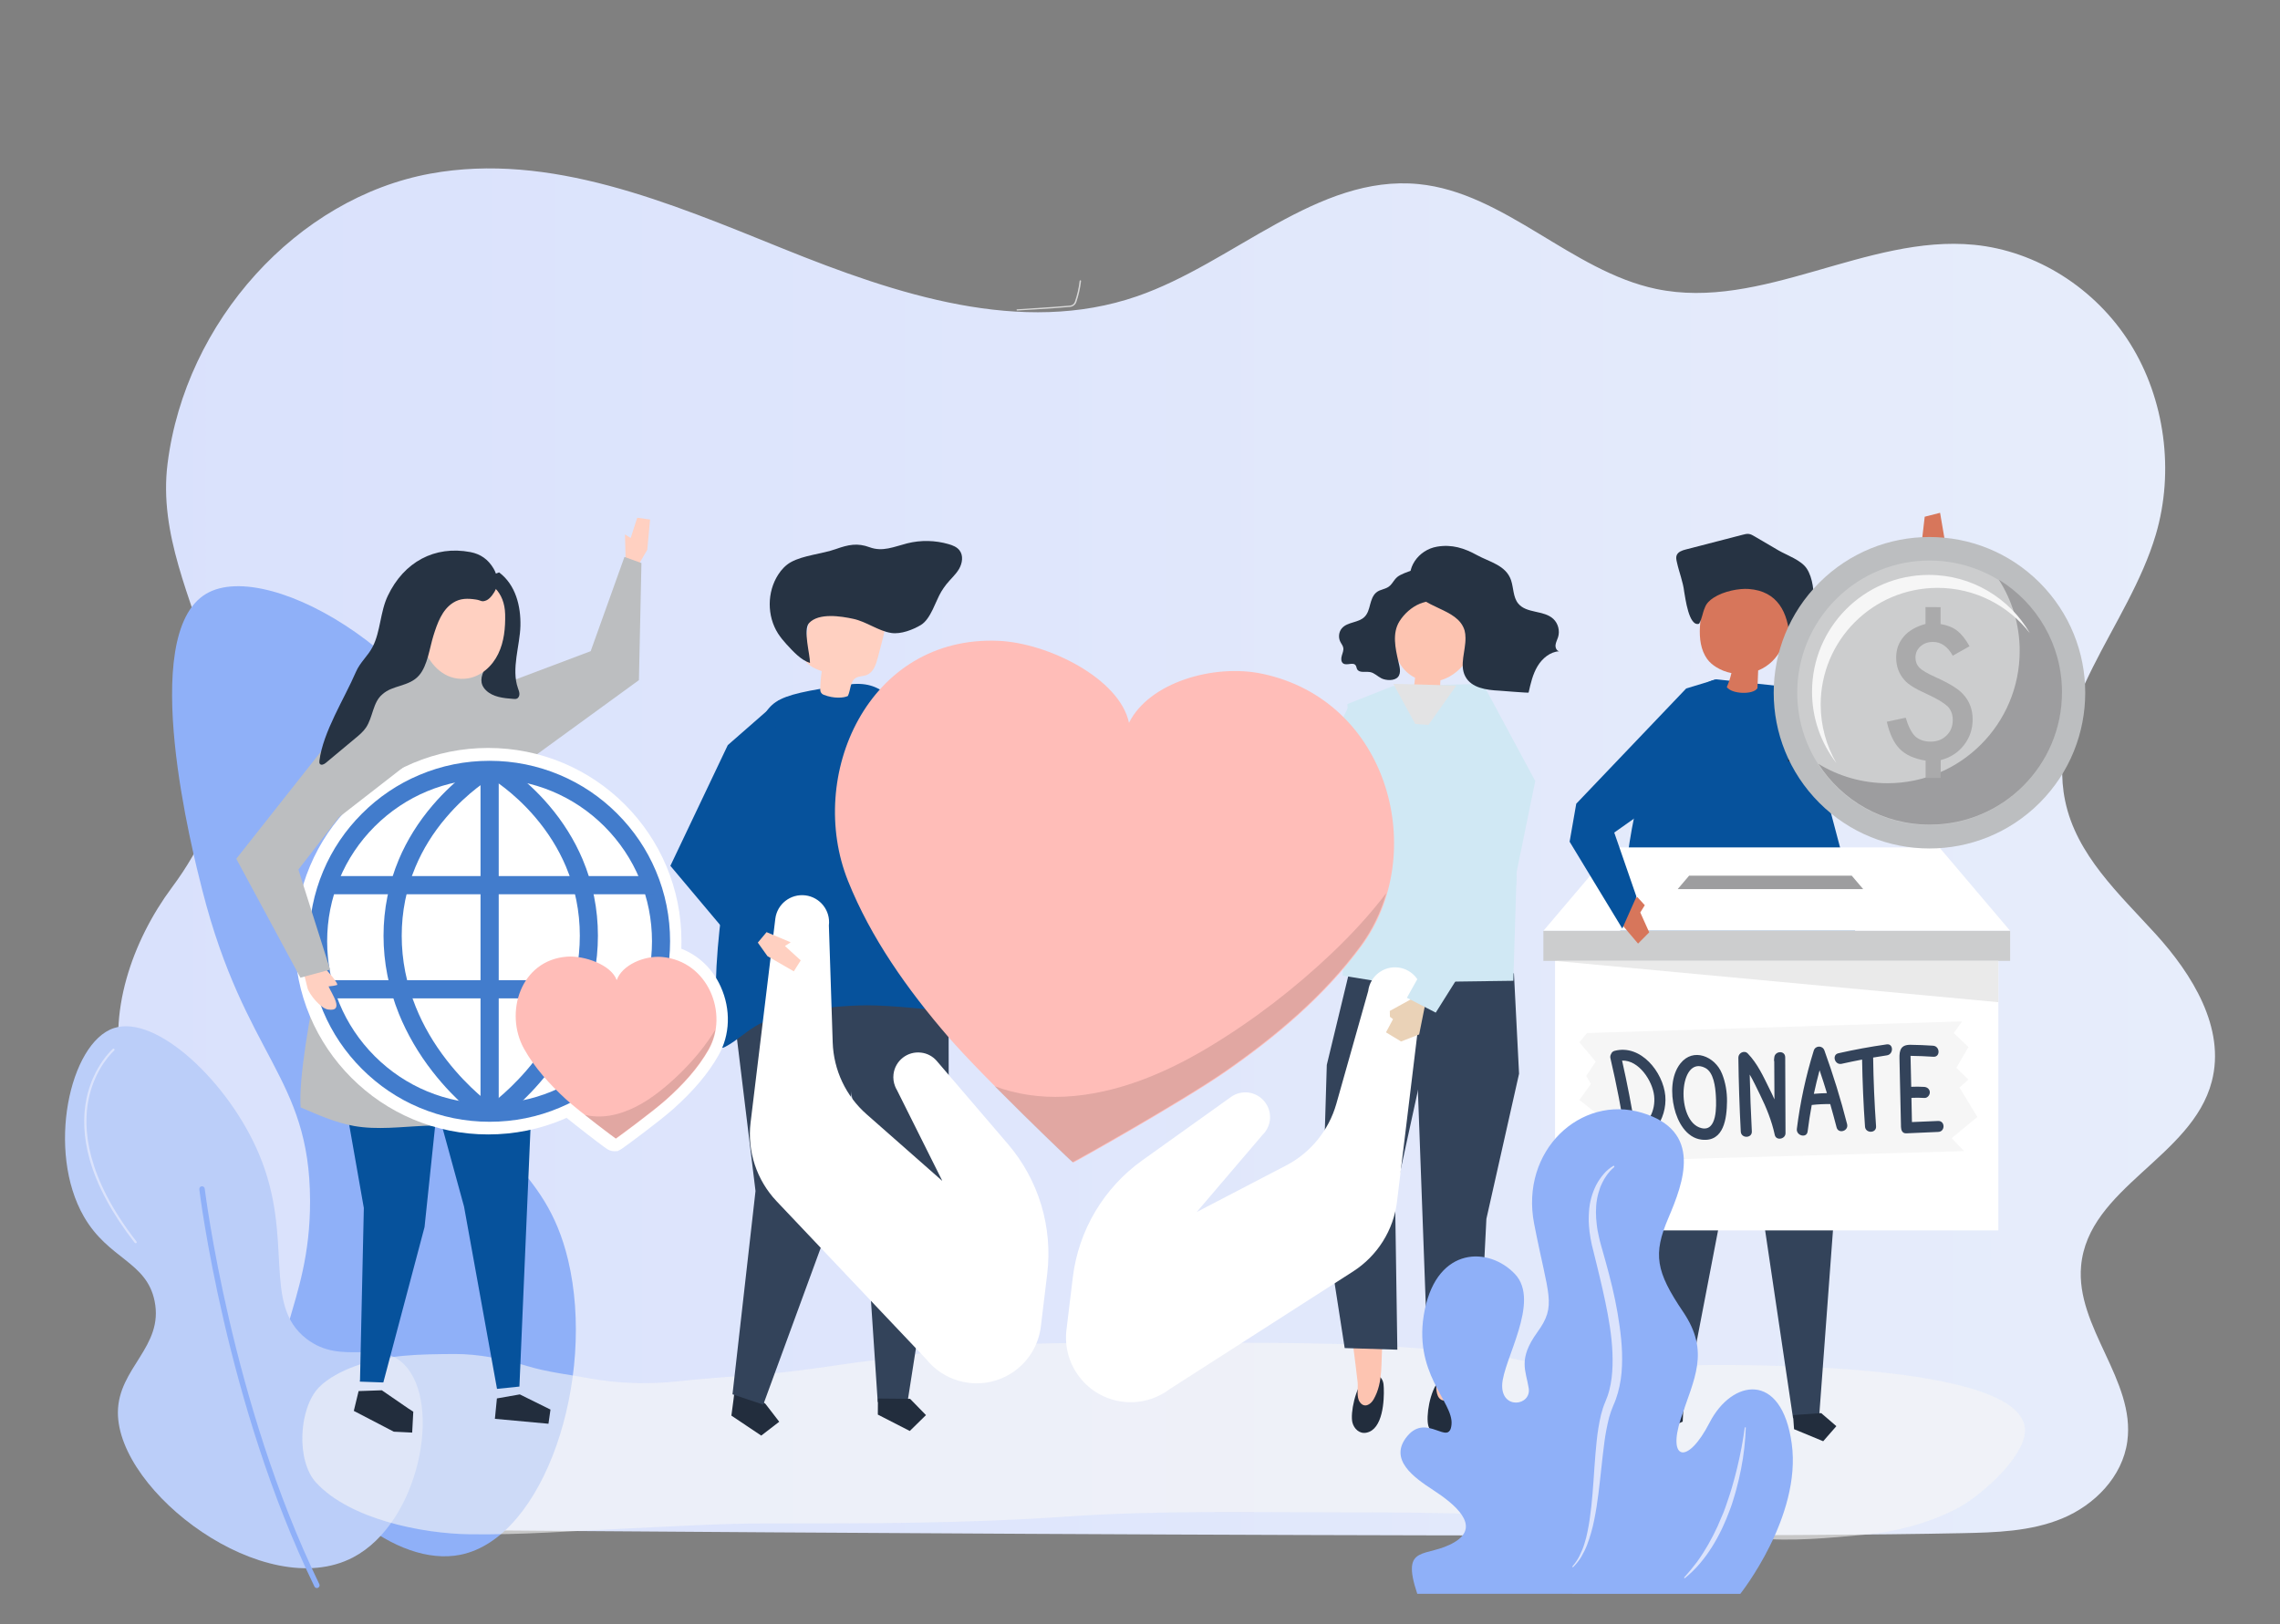<?xml version="1.0" encoding="utf-8"?>
<!-- Generator: Adobe Illustrator 27.0.1, SVG Export Plug-In . SVG Version: 6.00 Build 0)  -->
<svg version="1.1" id="Layer_1" xmlns="http://www.w3.org/2000/svg" xmlns:xlink="http://www.w3.org/1999/xlink" x="0px" y="0px"
	 viewBox="0 0 2268.5 1616.4" style="enable-background:new 0 0 2268.5 1616.4;" xml:space="preserve">
<rect x="0" y="0" width="2268.5" height="1616.4" fill="#808080" stroke="none"/>
<style type="text/css">
	.st0{fill:url(#SVGID_1_);}
	.st1{fill:#8FB0F8;}
	.st2{fill:#BBCEF9;}
	.st3{fill:#DBE3FC;}
	.st4{opacity:0.6;}
	.st5{fill:#F6F6F6;}
	.st6{fill:#FFD0C1;}
	.st7{fill:#BCBEC0;}
	.st8{fill:#EAD2B7;}
	.st9{fill:#33435A;}
	.st10{fill:#222D3D;}
	.st11{fill:#06529C;}
	.st12{fill:#D7765B;}
	.st13{fill:#263343;}
	.st14{fill:#FDC4B1;}
	.st15{fill:#D0E8F4;}
	.st16{fill:#E3E3E4;}
	.st17{fill:#FFFFFF;}
	.st18{fill:#CCCDCE;}
	.st19{fill:#9D9D9F;}
	.st20{fill:#EAEAEA;}
	.st21{fill:#FFBDB8;}
	.st22{opacity:0.12;}
	.st23{fill:#272426;}
	.st24{fill:#AAAAAB;}
	.st25{fill:#427CCC;}
	.st26{opacity:0.69;}
</style>
<linearGradient id="SVGID_1_" gradientUnits="userSpaceOnUse" x1="117.677" y1="2055.243" x2="2203.865" y2="2055.243" gradientTransform="matrix(1 0 0 -1 0 2903.064)">
	<stop  offset="0" style="stop-color:#D9E1FC"/>
	<stop  offset="1" style="stop-color:#E7EDFB"/>
</linearGradient>
<path class="st0" d="M2144.8,929.5c-36.2-39.8-79-78.7-90.1-132.7c-19.3-93.5,63.2-173.3,90.2-264.7c18.7-63.2,9-135.1-25.5-190.2
	s-93.3-92.3-155.3-98.3c-106.8-10.4-211.2,66-316.4,43.9c-84.2-17.7-150.8-95.9-236.2-104.3c-100.6-9.9-184,78.4-280.1,111.6
	c-114.9,39.7-239.5-1.8-352.4-47.4S547.2,151,428.1,172.8c-132.5,24.3-243.7,147-261.4,288.7c-17.6,140.4,129.8,253.1,4.3,421.7
	c-39.2,52.7-65.3,126-47.9,190.6c16.8,62.8,88.5,102.4,89,167.7c0.4,51.5-45.3,92.5-49,143.9c-3.2,44.1,26.7,84.8,63.4,105.7
	s79.2,26,120.6,30.7c0,0,1274.8,10.9,1604.6,3.9c33.9-0.7,68.6-1.6,100.2-14.7c31.6-13.1,59.9-41.1,64.7-76.8
	c8.2-60.7-51.5-113.4-46-174.4c7-78,110.3-108,130-183.5C2214.6,1023,2181,969.3,2144.8,929.5z"/>
<path class="st1" d="M458,1547.2c-63.9,12.8-145.4-56.9-171.7-132.9c-27-78.3,22.5-111.1,22.2-219.7
	c-0.4-123.4-64.6-142-107.1-308.3c-9.6-37.5-65-254.7,3.7-295.4c63.5-37.6,242,70.4,273.3,208.6c22.3,98.6-46.6,140-20.3,254.8
	c23.1,100.8,83.8,102.2,107.1,199.4C593.4,1371.9,541.9,1530.4,458,1547.2z"/>
<path class="st2" d="M351.1,1549.9c66.3-34.6,89-153.2,51.3-191.8c-25.5-26.1-62,1.3-97.3-25.7c-45-34.5-11.9-99.5-47.3-183.7
	c-30.1-71.7-102.3-139.6-144.5-125.6c-44.2,14.6-67.4,122.7-29.7,187.8c24.5,42.3,62.1,44.4,70.2,83.7
	c9.4,45.7-36.2,66.5-36.5,110.8C116.9,1484.9,263.3,1595.6,351.1,1549.9z"/>
<path class="st1" d="M315.3,1580.3c0.4,0,0.8-0.1,1.2-0.3c1.3-0.7,1.9-2.3,1.2-3.6l0,0c-87.9-181.2-113.7-391.4-114-393.5
	c-0.2-1.5-1.5-2.5-3-2.4s-2.5,1.5-2.4,3l0,0c0.2,2.1,26.1,213.2,114.5,395.2C313.3,1579.7,314.2,1580.3,315.3,1580.3z"/>
<path class="st3" d="M134.8,1237.1c-0.3,0-0.6-0.2-0.8-0.4c-22.4-28.8-37.5-56.8-44.9-83.3c-5.9-21.3-6.9-41.6-3-60.4
	c6.8-32.1,25.9-49,26.1-49.2c0.4-0.4,1.1-0.3,1.5,0.1c0.4,0.4,0.3,1.1-0.1,1.5c-0.2,0.2-18.9,16.7-25.4,48.2
	c-6,29.1-2.7,77.3,47.6,141.9c0.4,0.5,0.3,1.1-0.2,1.5c0,0,0,0,0,0C135.3,1237,135.1,1237.1,134.8,1237.1z"/>
<g class="st4">
	<path class="st5" d="M1087,1336.3c-50.2,0.2-100.4,1.4-150.5,7.2c-18.9,2.2-37.4,7-56.3,8.9c-37.8,3.9-75,11.1-112.9,14.4
		c-30.6,2.7-61.3,4.3-91.7,7.7c-28.6,3.2-60.2,2.5-88.6-2.8c-21-3.9-42.1-6.1-62.7-12.4c-23.1-7-48.2-12-72.2-11.9
		c-34.3,0.3-67.7,0.3-100.5,12.7c-11.5,4.3-25.6,11.5-34.4,20.6c-20,20.9-22.7,73-2.7,94.7c33.7,36.5,105.6,50.8,152.8,51.4
		c51.7,0.7,102-3.3,153.8-5.6c48.2-2.2,96.2-5.3,144.4-5.2c98.5,0.2,197,0,295.4-6.8c92.4-6.4,185-4.2,277.6-4.2
		c94.9,0,189.2,0.8,283.5,13.9c41.1,5.7,82.9,7.7,124.2,11.7c37,3.6,72.5-0.1,109.3-3.4c30.9-2.8,61.6-11,89.7-25
		c22.2-11,61.9-45.4,68.7-71.8c19.1-73.9-269.4-72.2-313.7-72c-49.6,0.2-99.5,1.9-149-0.1c-20.8-0.8-41.3-5.1-61.7-9.7
		c-20.2-4.6-40.6-3.4-61.2-5.4c-85.6-8.1-171.4-6.9-257.3-6.9C1142.9,1336.5,1115,1336.2,1087,1336.3z"/>
</g>
<g>
	<g>
		<polygon class="st6" points="644,547.1 646.8,517 634,515.2 627.5,535.4 621.8,531.8 622.5,557.9 635.6,561.5 		"/>
		<polygon class="st7" points="453.5,698.6 587.7,648 621.3,554.2 638.2,560.3 635.7,676.8 510.1,768.2 		"/>
	</g>
	<g id="XMLID_132_">
		<polygon class="st8" points="1170.9,804.6 1169.4,819.7 1141.7,825.9 1128,812.3 1130.2,794.9 1145,796 1146,792.2 1151.2,789.7 
					"/>
	</g>
	<g>
		<g>
			<g>
				<polygon class="st9" points="1821.4,1038.8 1827.3,1176.1 1810,1409.4 1784,1411.3 1752.5,1199.3 1708.9,1020 				"/>
				<polygon class="st10" points="1785,1422.2 1814,1434.2 1827.1,1419.2 1812,1406.2 1784,1408.2 				"/>
			</g>
			<g>
				<polygon class="st9" points="1637.7,990.3 1632,1094 1648.9,1402.5 1674.9,1403.8 1713.8,1201.5 1748.2,979.6 				"/>
				<polygon class="st10" points="1674.2,1414.7 1645.4,1427.4 1632,1412.6 1646.8,1399.3 1674.9,1400.7 				"/>
			</g>
			<g>
				<path class="st11" d="M1788.8,684.7l-81.1-8.7c0,0-45.1,4.8-75.7,112c-17,59.6-22.2,153.5-23.5,225.1c1.9,10.2,13,55,60.1,47.4
					c80.8-13,123.8-26.1,159-19.5c30,6.5,27.4-34.8,24.1-66.2l-11.9-97.4L1788.8,684.7z"/>
			</g>
			<g>
				<path class="st12" d="M1773.1,583.7c-20.4-4.5-41.5-8.5-61.9-4.5c-4.5,0.9-9.3,2.4-11.7,6.3c-0.9,1.5-1.4,3.2-1.9,4.9
					c-5.2,19.2-11.7,47.6,0.9,65.3c2.4,3.4,5.6,6,9.1,8.2c4.6,2.9,9.8,4.9,15.1,5.9c-1.1,4.8-2.6,9.4-4.6,13.9
					c4.7,7.1,26.5,7.9,30.5,1.1c0.2-5.9,0.5-11.7,0.7-17.6c2.7-1.1,5.2-2.4,7.6-4c9.3-6.1,15.5-15.5,19-25.9
					c3.9-11.4,9.4-22.2,12.9-33.7c1.3-4.2,2.3-9,0.1-12.8c-2.4-4.1-7.5-5.4-12-6.5C1775.7,584.3,1774.4,584,1773.1,583.7z"/>
				<path class="st13" d="M1705.1,594.7c10.1-6.5,25.3-9.3,34.8-8.6c28.7,2.1,39.2,23.2,40.8,49.6c7.9-10.1,22.8-22.7,23.7-35.6
					c0.7-10.6-0.7-25-6.7-34.2c-5.6-8.6-19.8-13.3-28.2-18.2c-8-4.7-15.9-9.4-23.9-14c-1.7-1-3.4-2-5.2-2.3
					c-2.2-0.4-4.5,0.2-6.7,0.8c-18.8,4.9-37.6,9.7-56.4,14.6c-3.6,0.9-7.7,2.3-9.1,5.8c-0.8,2.1-0.3,4.5,0.2,6.7
					c2.1,9.8,6.2,19.7,7.3,29.6c1.1,5.7,4.6,35.2,14.8,31.8c3-4.9,3.4-10.9,5.8-16.1C1697.7,600.6,1701,597.3,1705.1,594.7z"/>
			</g>
		</g>
	</g>
	<g id="XMLID_113_">
		<g id="XMLID_115_">
			<g id="XMLID_129_">
				<g id="XMLID_131_">
					<path class="st10" d="M1431.8,1373.9c2.8-3,6-4.7,9.7-4.1c3.5,0.6,6.7,2.9,8.1,6.1c1,2.2,1.2,4.6,1.4,7
						c1,12.2,0.9,41.3-15.4,45.5c-6.9,1.8-12.5-3.1-14.4-9.3C1418.5,1409.7,1422.6,1384,1431.8,1373.9z"/>
				</g>
				<g id="XMLID_130_">
					<path class="st14" d="M1426,1189.2l0.9,74.7c-1,33.2,4.2,66.5,3.2,99.7c-0.2,7.6-2.2,15.7-0.3,23.2c1.9,7.4,7.9,8.7,14.1,5
						c8.3-5,6.9-16.7,8.3-25.3c3.8-23.5,8.2-46.9,12.2-70.3c1.9-11.5-2.1-27.6-1.2-39.3l12.1-62.6L1426,1189.2z"/>
				</g>
			</g>
			<g id="XMLID_128_">
				<polygon class="st9" points="1511.4,1068.5 1478.9,1212.9 1472,1349.2 1420.4,1348.1 1406.4,966.7 1506.3,968.5 				"/>
			</g>
			<g id="XMLID_123_">
				<g id="XMLID_125_">
					<g id="XMLID_127_">
						<path class="st10" d="M1358.1,1371.1c2.9-2.9,6.2-4.4,9.8-3.6c3.5,0.8,6.5,3.3,7.8,6.6c0.9,2.2,1,4.7,1.1,7
							c0.5,12.3-0.8,41.4-17.3,44.6c-6.9,1.4-12.3-3.9-13.9-10.1C1343.3,1406.3,1348.5,1380.8,1358.1,1371.1z"/>
					</g>
					<g id="XMLID_126_">
						<path class="st14" d="M1385.3,1199.6l-4.4,74.6c-0.4,20.7-3.1,41.3-5.3,61.9c-2,19.1,1.1,39-8.9,56.4
							c-3.1,5.5-9.5,9.1-13.9,2.5c-3.4-5.1-1.4-13.6-2-19.4c-2.7-23.6-6-47.2-8.8-70.8c-1.4-11.6,3.4-27.5,3-39.2l-9.1-63.1
							L1385.3,1199.6z"/>
					</g>
				</g>
				<g id="XMLID_124_">
					<polygon class="st9" points="1320.1,1059.7 1315.9,1199.8 1337.9,1341.5 1390.3,1343.1 1388,1189.7 1415.7,1062.5 1425,979.3 
						1341.9,969.5 					"/>
				</g>
			</g>
			<g id="XMLID_122_">
				<polygon class="st15" points="1385.9,682.7 1475.5,680.5 1527.5,777.2 1509,867.7 1505.7,976 1377.9,977.7 1335.8,970.9 
					1347,855.2 1340.6,700.6 				"/>
			</g>
			<g id="XMLID_121_">
				<polygon class="st15" points="1371.8,746.3 1339.4,845.5 1291.1,862.9 1159,827.3 1176.8,799.8 1293,803.6 1340.8,704.9 				"/>
			</g>
			<g id="XMLID_116_">
				<g id="XMLID_120_">
					<path class="st14" d="M1391.5,607.6c13.5-39.3,65.4-24.6,76,10.4c7,22.8-10.6,52.4-34.3,59c-0.1,0.9-0.2,1.7-0.2,2.4
						c0,3.7-0.5,7.3-1,10.9c-0.2,1.4-20.9-2.6-23.2-3.1c-0.8-0.2-1.7-0.4-2.1-1.1c-0.8-1.3,0.5-5.1,0.7-6.6c0.2-1.7,0.4-3.4,0.5-5.1
						c-11.7-5.7-19-17.8-21.1-30.2C1384.8,632,1387.4,619.4,1391.5,607.6z"/>
				</g>
				<g id="XMLID_117_">
					<g id="XMLID_119_">
						<path class="st13" d="M1425.3,572.1c2.8,2.8,3.9,6.8,4.7,10.5c0.5,2.3,0.9,4.6,0.4,6.8c-1.9,8.9-10.8,8.5-17.6,11.3
							c-8.4,3.5-15.7,10.1-20.4,17.6c-7.4,11.8-4.1,26.9-1.1,39.9c1.1,4.6,3.2,11.4-0.4,15.5c-3.6,4.1-11.9,3.5-16.3,1.4
							c-3.9-1.9-7.2-5.6-11.5-6.3c-4.6-0.8-10.8,1.2-12.9-3c-0.6-1.2-0.6-2.6-1.4-3.7c-2.5-3.6-8.8,0.6-12.4-1.9
							c-2.2-1.6-2.2-4.9-1.4-7.6c0.7-2.6,2-5.3,1.5-8c-0.4-2.3-2.1-4.1-3.1-6.3c-2-4.2-1.3-9.6,1.7-13.1c5.6-6.5,16.6-5.3,22.6-11.4
							c3.2-3.2,4.4-7.8,5.5-12.2c1.2-4.4,2.6-9,6-11.9c4.2-3.7,10.2-3,14.3-7.4c2.4-2.5,4-5.9,6.7-8.1c3.6-2.9,10.5-5.2,15-6.7
							C1412.2,565.3,1420.1,566.8,1425.3,572.1z"/>
					</g>
					<g id="XMLID_118_">
						<path class="st13" d="M1458.1,634.8c0.2,12.9-6.2,26.9-0.2,38.3c6,11.5,21,13.6,33.8,14.2c2.1,0.1,29,2.4,29.2,1.9
							c2-9,4.1-18.2,8.8-26.1c4.7-7.9,12.6-14.5,21.6-15c-2.6-0.5-3.9-3.6-3.6-6.3c0.3-2.7,1.7-5.1,2.5-7.7c2-6.3,0.1-13.7-4.7-18.2
							c-9.5-8.9-26.8-5.2-35-15.4c-5.1-6.3-4.5-15.5-7.1-23.2c-5.1-14.9-21.5-18.1-33.7-24.8c-12.9-7.1-25.1-11-39.9-8.5
							c-18.5,3.1-32.2,21.9-25.1,39.6c9.1,22.7,45.6,20.7,52.5,43.8C1457.8,629.6,1458.1,632.2,1458.1,634.8z"/>
					</g>
				</g>
			</g>
		</g>
		<g id="XMLID_114_">
			<polygon class="st16" points="1449,682.2 1421.2,721.4 1408.1,720.4 1386.3,680.5 			"/>
		</g>
	</g>
	<g>
		<polygon class="st10" points="729.8,1392.8 727.7,1408.7 757.4,1428.6 775.3,1414.8 761.5,1396.9 731.8,1377 		"/>
		<g>
			<polygon class="st9" points="728.8,1387.5 751.7,1185.2 724.1,958.6 730.3,910.5 853.4,905.8 857.8,984.2 837.2,1185.5 
				759.4,1397.8 			"/>
		</g>
		<g>
			<polygon class="st9" points="943.7,928.5 944,1132.6 902.9,1395.5 873.3,1395.2 857.1,1152.1 819,908.8 			"/>
			<polygon class="st10" points="873.4,1407.7 905.2,1424 921.3,1408.2 905.5,1392 873.5,1391.7 			"/>
		</g>
		<g>
			<path class="st11" d="M711.4,997.9c0.3-8.8,0.8-16.2,0.8-18.9c0.6-23.7,2.7-47.4,5.7-71c2.7-21.1,6-73.6,9.6-94.5
				c3-17.3,13.4-60.6,20.9-76.7c18.7-40,12.9-43.7,95-55.5c36-5.2,44.5,17.2,73.9,43c2.9,2.5,2.7,17.7,3.4,21.7
				c1.2,7.1,2.5,14.1,3.9,21.1c1.1,5.5,2.4,11,3.8,16.5l0,0c0,0,24.7,112.4,41,136.2c16.3,23.9,50.1,57.2-6.4,77.6
				c-10,3.2-20.1,6.3-30.5,8c0,0-46.1-5.1-69.9-5c-21.9,0.2-43.8,2.4-65.3,6.1c-14.4,2.4-29,5.9-41.9,12.6
				c-12.3,6.4-21.1,15.8-33.6,22.5c-1.2,0.6-2.5,1.3-3.8,1.1C711.1,1041.6,710.8,1016.5,711.4,997.9z"/>
		</g>
		<g>
			<path class="st6" d="M843.6,692.6c-4.1,2-13.9,2.8-24.1-1.2c-2.1-0.8-3.4-2.8-3.4-5c0.1-6.2,0.6-12.4,1.5-18.5
				c-7.6-2.7-16.5-6.7-17.8-14.7c-0.4-2.5,0-5.1,0.5-7.6c1.8-10.4,3.6-20.8,5.4-31.2c0.6-3.6,1.3-7.3,3.2-10.4
				c3.4-5.4,10.1-7.8,16.4-8.9c16.1-2.8,33.7,0.7,46.1,11.2c3.3,2.8,6.3,6.2,7.8,10.3c2.3,6.3,0.6,13.3-1.1,19.8
				c-1.6,6-3.1,12-4.7,18c-1.8,6.9-4.4,14.7-11.1,17.3c-3.5,1.4-7.7,1-10.9,3C845.7,678.2,846.5,686.6,843.6,692.6z"/>
			<path class="st13" d="M936.5,588.8c1.6-2.6,3.3-5.1,5.2-7.5c4.1-5.1,9.2-9.5,12.5-15.1c3.3-5.7,4.5-13.3,0.5-18.5
				c-2.6-3.4-6.7-5-10.8-6.2c-13.4-3.9-27.8-4.2-41.3-0.8c-12.9,3.3-24.4,8.7-37.3,3.9c-12.2-4.5-21-2.7-33.7,1.8
				c-13.8,4.9-32.2,6.1-44.7,13c-5.2,2.9-9.4,7.4-12.6,12.4c-11.2,17.3-11.3,41.2-0.2,58.6c2.5,3.9,5.5,7.5,8.6,10.9
				c6.5,7,14.3,15.7,23.2,18.4c0.2-8-7.1-33.2-0.9-39.7c9.7-10.4,31.8-6.8,43.9-4.2c13.2,2.8,24.9,12.1,38,14.1
				c9.4,1.4,21.4-3.2,29.4-8C926.2,615.8,930.8,598.3,936.5,588.8z"/>
		</g>
		<polygon class="st11" points="775.3,696.7 724.1,741.5 667,861.6 739.2,947.5 751.6,899.4 		"/>
	</g>
	<g>
		<g>
			<polygon class="st11" points="442.6,1041 327.5,1005.9 362,1202.1 358.2,1373.3 357.9,1374.5 358.2,1374.5 358.2,1374.9 
				380.6,1375.7 380.6,1375.7 381.4,1375.7 422.4,1221.1 439.5,1057.9 439.5,1057.9 			"/>
			<polygon class="st10" points="379.9,1383.5 356.8,1384.3 352,1404.1 352.6,1404.2 352.4,1404.2 391.8,1424.7 410.1,1425.6 
				411.2,1404.8 406.1,1401.5 			"/>
		</g>
		<g>
			<polygon class="st11" points="531.4,1039.7 516.8,1379.8 494.5,1382.1 461.7,1200.7 412.5,1021.1 			"/>
			<polygon class="st10" points="517.2,1387.6 547.7,1402.7 545.7,1416.8 492.4,1411.9 494.4,1391.6 			"/>
		</g>
		<g>
			<path class="st7" d="M299.1,1102c-4-57.3,42.1-241.2,42.1-241.2l0,0c4.9-17.3,8.6-34.9,10.6-52.4c1.4-12.5,34.7-155,32.2-155.1
				c25.7,1.2,75.1-6.3,94.7,11.4c0.6,0.5,1.1,1,1.6,1.6c15.3,16.5,24,50.5,31.6,71.4c10,27.4,17.9,55.6,23.5,84.3
				c4.9,25.1,8.2,50.4,10.7,75.8c2.1,21.8,1.5,43.6,2.9,65.1c1.5,23.8,9.4,49.4,15.4,72.5c6,23.2,13.5,46.1,23.5,67.9
				c-25.2,12-53.5,15.9-81.4,16.8c-27.9,0.9-55.8-1-83.7,0.2c-23.6,1-47.4,4.3-70.6,0.2C333.6,1117.1,316.4,1109.4,299.1,1102
				L299.1,1102z"/>
		</g>
		<g>
			<path class="st13" d="M470.3,590.8c11.9,5.5,24.5,20.1,24.2,34c-0.2,6.7-3.7,12-3.6,19.2c0.1,14.2-20.9,29.6-7.4,42.9
				c6.9,6.8,17.5,7.9,27.3,8.6c1.2,0.1,2.4,0.2,3.5-0.3c1.8-0.8,2.6-3,2.5-4.9c-0.1-1.9-0.9-3.8-1.5-5.6c-6.7-19.2,2-42.1,2.5-61.8
				c0.5-19.7-4.7-40.9-21.2-53.3c-10.7,3.6-18.7,8.4-23.7,18.6L470.3,590.8z"/>
			<path class="st6" d="M465.4,675.1c13.3-2.1,24.4-12.2,30.3-24.4c5.9-12.1,7.2-26,6.9-39.4c-1.1-44.8-56.6-46.3-78-13.7
				C405.9,626.1,426.7,681,465.4,675.1z"/>
		</g>
	</g>
	<g>
		<rect x="1547.2" y="939.7" class="st17" width="441.1" height="284.7"/>
		<g>
			<polygon class="st17" points="1929.6,843.3 1767.8,843.3 1606,843.3 1535.6,926.3 1767.8,926.3 2000,926.3 			"/>
			<rect x="1535.6" y="926.3" class="st18" width="464.4" height="29.9"/>
			<polygon class="st19" points="1680.6,871.4 1669.2,884.8 1853.8,884.8 1842.4,871.4 			"/>
		</g>
		<polygon class="st20" points="1547.2,956.2 1988.3,997.3 1988.3,956.2 		"/>
		<polygon class="st5" points="1579,1028 1952.2,1016.4 1943.9,1028 1958.5,1041.9 1946.5,1062.6 1958.5,1074.3 1949.6,1082.2 
			1967.4,1111.5 1941.8,1132.6 1954.3,1145.5 1582.4,1155.9 1590.3,1141.7 1579,1141.7 1590.8,1109.9 1571.4,1094.6 1582.9,1078.7 
			1578.2,1070.6 1587.7,1056.5 1571.4,1037.2 		"/>
		<g>
			<path class="st9" d="M1656.9,1090.4c-2.2-23.6-24.4-51.5-50.4-44.7c-1.9,0.5-3,1.7-3.5,3.1c-0.7,1.1-1.1,2.6-0.7,4.3
				c6.1,26.1,11.2,52.3,15.2,78.8c0.5,3.3,3.3,5,6,5.1c8.3,2.8,19.3-8.1,23.8-13.8C1654.4,1113.9,1657.9,1102,1656.9,1090.4z
				 M1641.7,1111.5c-1.7,3.1-3.9,6-6.5,8.4c-1.8,1.8-3.8,3.3-6.1,4.5c-0.7,0.2-1.3,0.4-1.8,0.6c-3.7-23.3-8.2-46.5-13.4-69.6
				c16.7-0.6,30.3,20.2,31.9,35.1C1646.6,1097.8,1645.2,1105.2,1641.7,1111.5z"/>
			<path class="st9" d="M1694.7,1050.8c-7.9-2.4-16.4-0.6-22.8,7.5c-9.4,11.9-9.5,30.1-6.1,44.2c3.2,13.6,11.8,29.8,27.3,31.6
				c22.3,2.6,25-21.5,25.2-38.1c0.1-9.3-1.5-19-5-27.6C1709.8,1059.7,1702.6,1053.2,1694.7,1050.8z M1692.8,1122.6
				c-25.9-6.4-22.5-73.4,3.8-59.9c8.6,4.4,10.1,19.3,10.6,27.8C1707.8,1100.7,1708.5,1126.5,1692.8,1122.6z"/>
			<path class="st9" d="M1765.3,1052.5c-0.1,0.7-0.1,1.3-0.2,2c-0.1,0.7,0,1.3,0.2,1.8c0.1,12.6,0.1,25.2,0.2,37.7
				c-1.5-3.5-3.2-6.9-4.9-10.3c-6.1-12.4-12-25.4-21.7-35.4c-3.4-3.5-9.3-0.5-9.3,4.1c0.3,24.6,1.1,49.1,2.4,73.7
				c0.4,7,11.4,6.8,11-0.3c-1-18.8-1.7-37.7-2.1-56.5c3.8,6.5,7,13.6,10.3,20.2c6.3,12.8,11.6,25.9,14.6,39.8
				c1.3,6.2,10.8,4.3,10.7-1.7c-0.1-25.1-0.2-50.3-0.3-75.4C1776.2,1045,1765.8,1045.6,1765.3,1052.5z"/>
			<path class="st9" d="M1837.8,1118.7c-6.3-24.8-13.9-49.3-22.6-73.4c-1.9-5.2-9-5-10.6,0.2c-7.9,25.4-13.5,51.4-16.8,77.8
				c-0.9,6.9,9.8,9.7,10.7,2.7c1.1-8.9,2.5-17.6,4.1-26.4c6.1-0.7,12.3-1,18.4-0.9c2.2,7.7,4.3,15.4,6.3,23.1
				C1829,1128.7,1839.5,1125.6,1837.8,1118.7z M1804.7,1088.5c1.7-7.9,3.6-15.7,5.7-23.5c2.6,7.6,5,15.2,7.3,22.8
				C1813.4,1087.9,1809.1,1088.1,1804.7,1088.5z"/>
			<path class="st9" d="M1877.1,1039.3c-16.1,2.3-32,5.2-47.9,8.8c-6.9,1.5-3.7,12.1,3.2,10.5c6.8-1.5,13.5-2.9,20.3-4.2
				c0.4,22.3,1.3,44.5,2.9,66.7c0.5,7,11.5,6.8,11-0.3c-1.6-22.8-2.6-45.6-2.9-68.4c4.6-0.8,9.1-1.5,13.7-2.2
				C1884.2,1049.2,1884.1,1038.2,1877.1,1039.3z"/>
			<path class="st9" d="M1928.3,1115.5c-8.7,0.4-17.4,0.8-26,1.1l-0.5-24.1c4.3-0.2,8.6-0.2,12.9,0.1c3,0.2,5.4-2.8,5.4-5.6
				c-0.1-3.2-2.6-5.2-5.6-5.4c-4.3-0.3-8.6-0.3-12.9-0.1l-0.7-30.8c7.6,0.1,15.2,0.4,22.7,0.9c7.1,0.5,6.8-10.5-0.3-11
				c-7.5-0.5-14.9-0.8-22.4-0.9c-9.7-0.1-11.2,5.3-11,13.7c0.2,7.7,0.3,15.5,0.5,23.2c0.3,14.7,0.6,29.4,1,44.1c0,0.2,0,0.5,0,0.7
				c0.1,3.2,1.3,6.6,5.3,6.4c10.6-0.5,21.2-0.9,31.8-1.4C1935.6,1126.1,1935.4,1115.2,1928.3,1115.5z"/>
		</g>
	</g>
	<polygon class="st12" points="1610.4,902.3 1611.3,917.2 1629.8,939 1640.9,927.8 1632,908 1636.5,900.8 1629.1,892.7 	"/>
	<polygon class="st11" points="1707.7,676 1677.7,685.1 1568.3,799.8 1561.7,837.6 1614.1,924 1628.2,892.3 1606.1,828.5 
		1641.2,803.7 1688.2,698.1 	"/>
	<g>
		<g>
			<g>
				<g>
					<path class="st21" d="M1256,670.5c-48.2-10.2-112.7,8.5-132.7,48.8c-9.3-44.1-80.6-79.5-129.8-81.6
						c-129.8-5.6-191.7,134.4-149.7,239.1c22.6,56.4,58.9,107.7,99.6,154.9c34.1,39.5,124,125.4,124.4,125.2
						c0.3,0.3,108.8-60.6,151.7-90.4c51.2-35.5,99.2-76.3,135.1-125.2C1421.5,850.5,1383.1,697.4,1256,670.5z"/>
				</g>
				<g class="st22">
					<path d="M1325.6,948.1c-37,35.2-78.7,67.4-123,94c-42.8,25.7-91.8,46.6-143.1,49.2c-24.6,1.2-48.2-2.3-69.9-10.4
						c36.9,37.3,77.3,75.8,77.5,75.6c0.3,0.3,108.8-60.6,151.7-90.4c51.2-35.5,99.2-76.3,135.1-125.2c11.6-15.8,20.1-33.6,25.4-52.2
						C1363.2,909.9,1345,929.6,1325.6,948.1z"/>
				</g>
			</g>
		</g>
		<path class="st17" d="M1414.6,992.6c1.7-14.7-8.7-28-23.4-29.8c-14.7-1.8-28.1,8.7-29.9,23.4c0,0,0,0,0,0l-31.7,112.2
			c-7.5,26.4-25.5,48.6-49.8,61.3l-89.1,46.4l65.5-76.8c1.1-1.1,2.1-2.2,3-3.5l0,0l0,0c2.2-3.2,3.8-7,4.3-11.1
			c1.6-13.5-8-25.8-21.5-27.5c-6.1-0.7-12,0.8-16.8,4.1l0,0l-88.7,63.4c-38.3,27.4-63.4,69.6-69.1,116.4l-6.3,52.1
			c-4.3,35.3,20.8,67.4,56.1,71.7c13.6,1.7,26.8-1.1,38-7.1c3.1-1.6,6-3.5,8.8-5.6l182.2-116.9c24.3-15.6,40.4-41.2,43.8-69.8
			L1414.6,992.6L1414.6,992.6z"/>
		<path class="st17" d="M771.4,914.3c1.8-14.7,15.2-25.1,29.9-23.3c14.7,1.8,25.2,15.2,23.4,29.9c0,0,0,0,0,0l3.8,116.5
			c0.9,27.4,13.1,53.3,33.7,71.4l75.4,66.4l-45.1-90.3c-0.8-1.3-1.5-2.7-2-4.1l0,0l0,0c-1.4-3.6-2-7.7-1.5-11.8
			c1.6-13.5,13.9-23.2,27.5-21.5c6.1,0.7,11.5,3.7,15.3,8l0,0l70.9,82.8c30.7,35.8,44.9,82.8,39.2,129.6l-6.3,52.1
			c-4.3,35.3-36.4,60.4-71.7,56.1c-13.6-1.7-25.7-7.5-35.2-16c-2.6-2.3-5-4.9-7.2-7.6l-148.9-157.2c-19.8-21-29.3-49.7-25.8-78.3
			L771.4,914.3L771.4,914.3z"/>
	</g>
	<g>
		<g id="XMLID_112_">
			<polygon class="st8" points="1404.4,994.1 1417.6,1001.5 1412,1029.4 1394,1036.4 1379,1027.3 1386,1014.2 1382.9,1011.8 
				1382.8,1006 			"/>
		</g>
		<g id="XMLID_111_">
			<polygon class="st15" points="1479.3,700.8 1510,752.7 1508.6,880.2 1428.5,1007.7 1399.8,992.9 1462.9,880.2 1451.4,792.5 			
				"/>
		</g>
	</g>
	<polygon class="st23" points="1781.5,692.9 1858.8,665.1 1907.2,550.3 1933.9,552.1 1902.3,678.2 1874.2,710.1 1779.1,757.9 	"/>
	<polygon class="st12" points="1928.2,551.7 1935.1,538.4 1930.3,510.3 1915,514.2 1912.5,535.7 1905,539.6 1907.2,550.3 	"/>
	<g>
		<g>
			<g>
				
					<ellipse transform="matrix(0.707 -0.707 0.707 0.707 75.034 1559.541)" class="st7" cx="1920" cy="689.2" rx="155" ry="155"/>
			</g>
		</g>
		<g>
			<g>
				
					<ellipse transform="matrix(0.707 -0.707 0.707 0.707 75.034 1559.541)" class="st18" cx="1920" cy="689.2" rx="131.6" ry="131.6"/>
			</g>
		</g>
		<g>
			<g>
				<path class="st19" d="M1988.7,576.8c13.1,20.4,20.8,44.7,20.8,70.8c0.1,72.7-58.7,131.7-131.4,131.8c-25.2,0-48.8-7-68.9-19.3
					c23.4,36.5,64.4,60.6,111,60.5c72.7-0.1,131.5-59.1,131.4-131.8C2051.6,641.4,2026.4,599.9,1988.7,576.8z"/>
			</g>
		</g>
		<g>
			<g>
				<path class="st5" d="M1811.5,701.4c-0.1-64.2,51.8-116.2,116-116.4c37.5-0.1,70.9,17.6,92.2,45.2
					c-20.1-34.8-57.8-58.2-100.8-58.1c-64.2,0.1-116.1,52.2-116,116.4c0,26.7,9.1,51.2,24.2,70.8
					C1817.2,742.3,1811.6,722.5,1811.5,701.4z"/>
			</g>
		</g>
		<g>
			<path class="st24" d="M1930.8,604.2l0,16.8c6.7,1.1,12.2,3.3,16.5,6.6c4.3,3.4,8.4,8.5,12.3,15.5l-16.7,9.4
				c-5-9.1-11.6-13.7-19.7-13.7c-5,0-9.2,1.5-12.5,4.5c-3.3,3-4.9,6.7-4.9,11.1c0,4,1.4,7.4,4,10.1c2.6,2.6,7.9,5.7,15.9,9.3
				c6.9,3.1,12.6,6.1,17.1,8.8c4.5,2.8,7.9,5.4,10.2,8c6.5,6.9,9.7,15.4,9.7,25.2c0,9.7-2.9,18.3-8.7,25.7
				c-5.7,7.4-13.4,12.3-23.1,14.9l0,17.7l-15,0l0-17.2c-11.2-1.8-19.7-5.6-25.6-11.5c-5.9-5.9-10.2-14.9-13-27.2l18.8-4
				c2.6,8.7,5.7,14.8,9.4,18.5c3.9,3.5,9,5.3,15.5,5.3c6.3,0,11.5-2,15.7-6.1c4.2-4,6.2-9.2,6.2-15.5c0-5.6-1.8-10.2-5.2-13.6
				c-1.8-1.6-4.4-3.5-7.8-5.6c-3.5-2.1-7.9-4.3-13.2-6.8c-11.1-4.9-18.3-9.5-21.8-13.6c-5.5-6.2-8.3-13.6-8.3-22.3
				c0-4.1,0.6-7.9,1.9-11.5c1.3-3.5,3.2-6.7,5.7-9.6c2.5-2.9,5.5-5.4,9.2-7.5c3.6-2.1,7.8-3.8,12.4-5l0-16.8L1930.8,604.2z"/>
		</g>
	</g>
	<g>
		<g>
			<path class="st17" d="M717.1,981.9c-8-17.8-22-31.1-39.2-37.8c0.1-2.5,0.1-5,0.1-7.5c0-26-5.1-51.2-15.1-74.9
				c-9.7-22.9-23.6-43.5-41.2-61.1c-17.7-17.7-38.2-31.5-61.1-41.2c-23.7-10-48.9-15.1-74.9-15.1c-26,0-51.2,5.1-74.9,15.1
				c-22.9,9.7-43.5,23.6-61.1,41.2c-17.7,17.7-31.5,38.2-41.2,61.1c-10,23.7-15.1,48.9-15.1,74.9c0,26,5.1,51.2,15.1,74.9
				c9.7,22.9,23.6,43.5,41.2,61.1c17.7,17.7,38.2,31.5,61.1,41.2c23.7,10,48.9,15.1,74.9,15.1c26,0,51.2-5.1,74.9-15.1
				c1-0.4,2.1-0.9,3.1-1.4l8.7,6.9c8.4,6.7,16.8,13.1,21,16.3c3,2.2,5.5,4.1,7.2,5.4c1.2,0.9,2.3,1.7,3.3,2.3c1,0.7,3.6,2.3,7.3,2.3
				c0,0,0,0,0.1,0c0.8,0,1.6,0,2.2-0.1l1,0l0.8-0.5c2.1-0.8,4.4-2.5,9.4-6.2c1.1-0.8,2.8-2.1,4.9-3.6l2-1.5c2.1-1.6,4.5-3.4,7.1-5.3
				c9.9-7.5,23.3-17.8,30.9-24.6c20.3-18.1,35.1-35.6,45.2-53.5C726.5,1030,727.3,1004.4,717.1,981.9z"/>
		</g>
		<g>
			<g>
				<g>
					<g>
						<g>
							<g>
								<g>
									<path class="st25" d="M487.1,1116.3c-24.3,0-47.8-4.8-69.9-14.1c-21.4-9-40.6-22-57.1-38.5c-16.5-16.5-29.5-35.7-38.5-57.1
										c-9.4-22.2-14.1-45.7-14.1-69.9s4.8-47.8,14.1-69.9c9-21.4,22-40.6,38.5-57.1c16.5-16.5,35.7-29.5,57.1-38.5
										c22.2-9.4,45.7-14.1,69.9-14.1c24.3,0,47.8,4.8,69.9,14.1c21.4,9,40.6,22,57.1,38.5c16.5,16.5,29.5,35.7,38.5,57.1
										c9.4,22.2,14.1,45.7,14.1,69.9s-4.8,47.8-14.1,69.9c-9,21.4-22,40.6-38.5,57.1c-16.5,16.5-35.7,29.5-57.1,38.5
										C534.9,1111.6,511.4,1116.3,487.1,1116.3z M487.1,775.1c-43.2,0-83.7,16.8-114.3,47.3c-30.5,30.5-47.3,71.1-47.3,114.3
										c0,43.2,16.8,83.7,47.3,114.3c30.5,30.5,71.1,47.3,114.3,47.3s83.7-16.8,114.3-47.3c30.5-30.5,47.3-71.1,47.3-114.3
										c0-43.2-16.8-83.7-47.3-114.3C570.9,791.9,530.3,775.1,487.1,775.1z"/>
								</g>
								<g>
									<rect x="478.1" y="766" class="st25" width="18.1" height="341.3"/>
								</g>
							</g>
							<g>
								<rect x="326.5" y="871.8" class="st25" width="324.2" height="18.1"/>
							</g>
							<g>
								<rect x="321.1" y="975.4" class="st25" width="329.9" height="18.1"/>
							</g>
							<g>
								<path class="st25" d="M479.1,1114.5c-1-0.7-24.8-17.4-48.8-48.2c-14.1-18.1-25.3-37.5-33.4-57.4
									c-10.1-25.1-15.3-51.2-15.3-77.7c0-26.5,5.2-52.1,15.3-76.1c8.1-19.1,19.4-37.2,33.6-53.8c24.1-28.2,48.1-42.2,49.1-42.8
									l9,15.7c-0.2,0.1-22.7,13.3-44.8,39.4c-12.9,15.1-23.1,31.6-30.4,49c-9.1,21.6-13.7,44.7-13.7,68.6c0,24.1,4.7,48,14,70.9
									c7.4,18.4,17.8,36.3,30.9,53.1c22.3,28.7,44.6,44.3,44.8,44.5L479.1,1114.5z"/>
							</g>
							<g>
								<path class="st25" d="M497.5,1114.5l-10.3-14.8c0.2-0.2,22.9-16.1,45.2-45c13-16.8,23.3-34.6,30.7-53
									c9.2-22.8,13.8-46.5,13.8-70.6c0-24.1-4.7-47.3-13.9-69c-7.4-17.4-17.7-33.9-30.7-49.1c-22.1-25.9-44.2-38.7-44.4-38.9
									l9-15.7c1,0.6,25,14.6,49.1,42.8c14.2,16.6,25.5,34.7,33.6,53.8c10.2,24,15.3,49.6,15.3,76.1c0,26.5-5.1,52.6-15.3,77.7
									c-8.1,20-19.3,39.3-33.4,57.4C522.3,1097.1,498.5,1113.8,497.5,1114.5z"/>
							</g>
						</g>
					</g>
				</g>
			</g>
			<g>
				<g>
					<g>
						<path class="st21" d="M658.6,952.3c-17.5-1.5-39.7,7.9-45,23.1c-5.2-15.2-32.1-24.7-49.6-23.4c-46.3,3.6-62.2,56-42.8,91.3
							c10.5,19,25.6,35.7,42,50.7c13.8,12.5,49.4,39.2,49.6,39.1c0.1,0.1,36-26.2,49.9-38.6c16.6-14.8,31.9-31.3,42.6-50.3
							C725.1,1009,704.8,956.4,658.6,952.3z"/>
					</g>
					<g class="st22">
						<path d="M695.3,1047.8c-11.6,14.1-25,27.3-39.6,38.7c-14.1,11-30.6,20.5-48.7,23.6c-8.7,1.5-17.2,1.2-25.2-0.7
							c14.7,11.6,30.7,23.6,30.8,23.5c0.1,0.1,36-26.2,49.9-38.6c16.6-14.8,31.9-31.3,42.6-50.3c3.4-6.1,5.7-12.8,6.8-19.6
							C707,1032.6,701.3,1040.4,695.3,1047.8z"/>
					</g>
				</g>
			</g>
		</g>
	</g>
	<g>
		<g>
			<path class="st6" d="M305.9,983c1.7,6.6,13.3,20.6,20.5,21.6c16.8,2.5,3.6-15.7,0.5-23c2.9-0.3,5.7-0.6,8.4-1.4
				c2.5-0.8-13.5-19.4-16.7-20.5c-7.7-2.5-10.7,1.7-17.3,5.3C303,970.9,304.4,976.9,305.9,983z"/>
		</g>
		<polygon class="st7" points="381.6,669 235.1,854.6 298.9,972.9 328.5,964.9 296.9,865.3 337.2,813.3 417.6,750.8 		"/>
	</g>
	<path class="st13" d="M398.4,682.4c6.8-2.2,13.6-4.5,18.7-10.5c8.3-9.6,10.4-27.4,14.1-39.2c3.9-12.5,8.6-25.9,19.6-32.9
		c7.2-4.6,14.6-4.4,22.7-3.2c5.5,0.8,5.4,2.9,10.5,0.8c3.9-1.7,8.1-7.9,9.6-11.7c2.5-6.4,1-13.9-2.5-19.9
		c-5.4-9.1-12.8-14.4-23-16.4c-35.8-6.8-66.3,10-82.2,43.4c-7.7,16-7.2,35.4-15.1,50.8c-4.9,9.5-12.4,15.1-16.8,25.3
		c-11.4,26.5-32.6,59.4-36.2,88.2c-0.1,1.1-0.2,2.3,0.5,3.1c1.4,1.7,4.1,0.4,5.8-1c9.8-8.2,19.6-16.4,29.4-24.5
		c3.9-3.2,7.8-6.5,10.6-10.6c7-10.3,6.8-25.3,16.4-33.2C385.7,686.2,392.1,684.4,398.4,682.4z"/>
	<polygon class="st6" points="763.6,951.5 789.8,966.6 796.7,955.7 781,941.4 786.7,937.7 762.7,927.6 754,938 	"/>
</g>
<path class="st1" d="M1731.5,1586.1c0,0,61.2-76.9,51.2-149.5s-59.6-64-81.7-21s-41.9,37.1-28.8-3.3s29.6-66.7,2.4-106.9
	s-30-57.3-14.7-93.2s34.5-86.7-26.3-104.9s-121.3,37.6-107.2,110.5c14.2,72.9,22.7,80.9,3.2,107.9s-11.4,38.1-8.6,55.7
	s-27.1,21.7-26.4-3.1s38.6-83.2,12.7-110.5s-76.7-27.6-89.7,35.5s28.7,91.4,26.6,114.2s-24.4-11.8-43.9,11.5s6.8,41.5,26.1,54.1
	s48.4,35.2,20.7,51.6s-53.9,0.7-37,51.3L1731.5,1586.1z"/>
<path class="st3" d="M1605.7,1159.9c-1.9,1.1-3.8,2.3-5.5,3.8c-1.7,1.4-3.3,3-4.7,4.7c-2.9,3.4-5.4,7.1-7.5,11.1
	c-4,8.1-6.4,16.9-7,25.9c-0.1,1.1-0.2,2.2-0.2,3.4s-0.1,2.2-0.1,3.4v3.4l0.2,3.3l0.1,1.7l0.2,1.7l0.3,3.3c0.3,2.2,0.6,4.4,1,6.6
	s0.8,4.4,1.3,6.6l0.8,3.2l0.8,3.2l3.1,12.6c4.1,16.7,8.1,33.5,11.2,50.3s5.2,33.8,4.7,50.6c-0.1,4.2-0.4,8.3-0.9,12.5
	c-0.5,4.1-1.3,8.2-2.3,12.2c-1,4-2.4,7.9-4,11.6c-1.8,4.2-3.2,8.6-4.3,13c-2,8.6-3.4,17.3-4.3,26.1c-0.9,8.7-1.6,17.3-2.2,26
	c-1.2,17.3-2.2,34.5-4.7,51.5c-0.3,2.1-0.6,4.2-1,6.3s-0.8,4.2-1.2,6.3s-1,4.2-1.4,6.2c-0.3,1-0.6,2-0.9,3.1s-0.6,2.1-0.9,3.1l-1,3
	c-0.3,1-0.8,2-1.2,3c-0.8,2-1.7,3.9-2.6,5.8c-1.9,3.8-4.4,7.3-7.2,10.6l0.7,0.7c3.1-3.1,5.9-6.5,8.2-10.3c2.2-3.8,4.2-7.7,5.8-11.8
	c3.1-8.2,5.5-16.6,7.2-25.2c3.5-17.1,5.2-34.5,7.1-51.6c1-8.6,1.8-17.2,3-25.7c1.1-8.4,2.7-16.7,4.8-24.9c1.1-3.9,2.5-7.8,4.1-11.6
	c1.9-4.2,3.4-8.4,4.6-12.8c1.2-4.3,2.1-8.8,2.8-13.2c0.6-4.4,1.1-8.9,1.2-13.4c0.8-17.8-1.5-35.4-4.4-52.6s-7.2-34.2-11.8-50.9
	c-1.2-4.2-2.3-8.3-3.5-12.5l-0.9-3.1l-0.8-3c-0.6-2-1-4.1-1.5-6.1s-0.8-4.1-1.3-6.2l-0.5-3.1c-0.2-1-0.3-2.1-0.4-3.1
	c-0.5-4.1-0.8-8.3-0.8-12.5c0-4.2,0.3-8.3,1-12.4c0.7-4.1,1.8-8.1,3.2-12c0.8-1.9,1.6-3.9,2.6-5.7c0.9-1.9,2-3.7,3.2-5.4
	c2.3-3.6,5.2-6.7,8.4-9.4L1605.7,1159.9z"/>
<path class="st3" d="M1736,1420.3c-1.8,13.6-4.4,27.1-7.6,40.4c-1.6,6.7-3.4,13.3-5.3,19.8c-0.5,1.6-1,3.3-1.5,4.9s-1,3.2-1.6,4.9
	c-1,3.2-2.2,6.4-3.3,9.7s-2.4,6.4-3.8,9.5s-2.7,6.3-4,9.4c-2.9,6.2-5.9,12.2-9.3,18.1s-7,11.6-11,17.1c-4.1,5.5-8.4,10.7-13.1,15.8
	l0.7,0.7c5.4-4.4,10.4-9.2,14.9-14.5c4.5-5.3,8.6-10.9,12.3-16.8c3.7-5.9,7-12,10-18.3c1.4-3.2,2.9-6.3,4.2-9.5s2.5-6.5,3.8-9.7
	s2.3-6.6,3.3-9.9c0.5-1.7,1-3.3,1.5-5s1-3.3,1.4-5c1.8-6.7,3.4-13.4,4.7-20.2c2.7-13.6,4.2-27.3,4.7-41.2L1736,1420.3z"/>
<g class="st26">
	<path class="st17" d="M1011.6,308.8c0.1,0.1,0.3,0.2,0.5,0.2c0.4,0,37-2.1,52.7-3.6c2.8-0.3,5.2-2.2,6.1-4.8
		c2.3-6.8,3.9-13.8,4.7-20.9c0-0.4-0.2-0.7-0.6-0.8c-0.4,0-0.7,0.2-0.8,0.6c-0.8,7-2.4,14-4.7,20.7c-0.7,2.2-2.6,3.7-4.9,3.9
		c-15.7,1.5-52.3,3.6-52.6,3.7s-0.7,0.3-0.6,0.7l0,0C1011.4,308.5,1011.4,308.6,1011.6,308.8z"/>
</g>
</svg>
